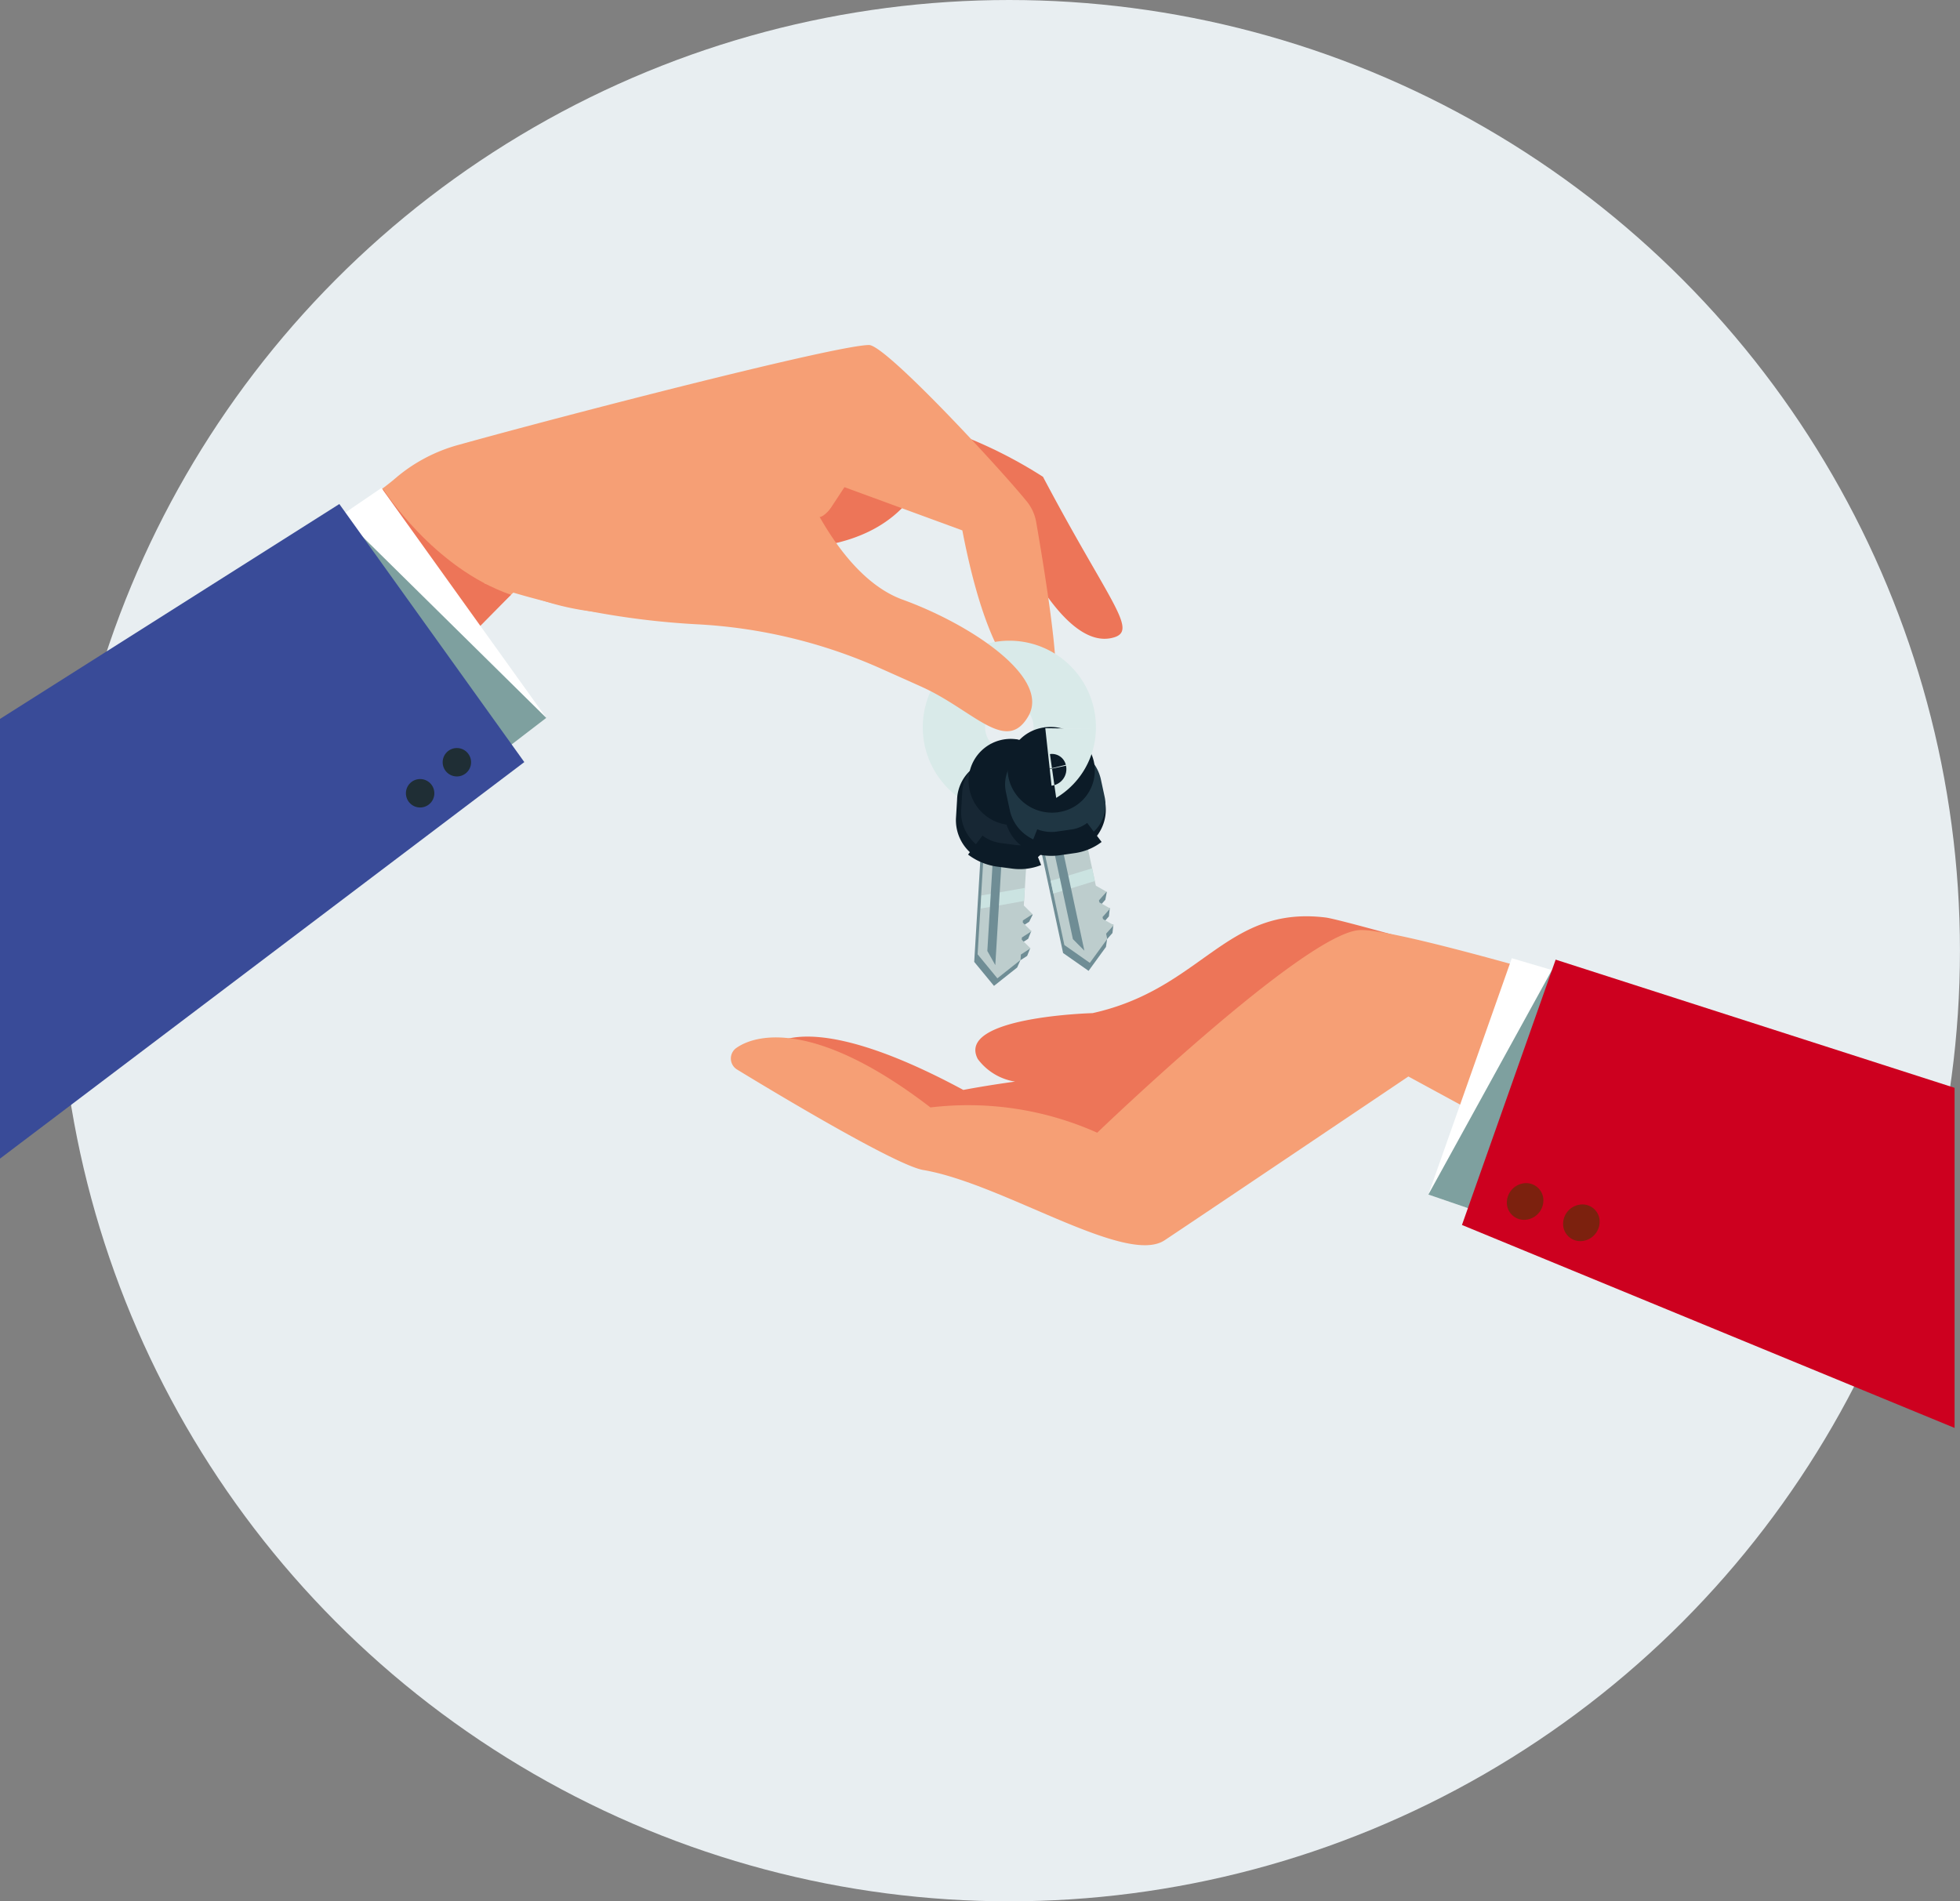 <svg xmlns="http://www.w3.org/2000/svg" viewBox="0 0 96.623 93.741" width="100%">
  <rect x="0" y="0" width="96.623" height="93.741" fill="#808080" stroke="none"/>
  <g transform="translate(-588.8 -448.769)">
    <circle data-name="Elipse 18" cx="46.87" cy="46.87" r="46.87" transform="translate(591.681 448.769)"
      fill="#e8eef1" />
    <path data-name="Trazado 258"
      d="M654.146 494.004c-4.934-.6-6.066 3.515-11.486 4.715 0 0-6.759.177-5.656 2.265a2.847 2.847 0 001.837 1.111c-1.471.2-2.551.411-2.551.411-7.87-4.243-9.554-2.077-9.554-2.077l9.818 4.513s12.8-.423 13.053-.439 4.182-5.747 4.182-5.747l25.22 9.117 1.759-6.306s-25.134-7.381-26.622-7.563z"
      fill="#ed7558" />
    <path data-name="Trazado 259"
      d="M625.091 500.442c1.137-.808 4.176-1.224 9.579 2.927a15.576 15.576 0 018.22 1.246s10.218-9.838 12.935-9.99 24.943 6.943 24.943 6.943l1.69 7.887-7.328 1.57-16.9-9.182s-10.534 7.091-12.018 8.075c-1.915 1.27-7.975-2.8-11.9-3.465-1.339-.227-7.3-3.808-9.176-4.953a.636.636 0 01-.045-1.058z"
      fill="#f69f75" />
    <path data-name="Trazado 260" d="M659.215 507.665l4.113-11.653 19.387 5.709 2.437 9.017-10.685 2.16z" fill="#fff" />
    <path data-name="Trazado 261" d="M659.215 507.664l6.091-11.07 19.845 14.144-10.685 2.16z" fill="#7ea09f" />
    <path data-name="Trazado 262" d="M660.871 509.163l4.619-13.081 19.665 6.319v16.768z" fill="#cd001f" />
    <path data-name="Trazado 263"
      d="M664.877 507.829a.96.96 0 01-.764 1.062.849.849 0 01-1.021-.709.96.96 0 01.764-1.062.849.849 0 011.021.709z"
      fill="#7c210e" />
    <path data-name="Trazado 264"
      d="M667.65 508.879a.96.96 0 01-.764 1.062.849.849 0 01-1.021-.709.96.96 0 01.764-1.062.848.848 0 011.021.709z"
      fill="#7c210e" />
    <path data-name="Trazado 265"
      d="M621.823 474.982s8.214 2.677 11.735-1.48l4.679.571s2.72 6.961 5.486 6.119c1.19-.362-.261-1.773-3.506-7.915a22.6 22.6 0 00-11.657-3.57z"
      fill="#ed7558" />
    <path data-name="Trazado 266"
      d="M588.8 485.028l18.306-11.792a11.78 11.78 0 001.251-.942 8.03 8.03 0 013.055-1.594c5.26-1.464 18.582-4.906 20.227-4.921.816-.007 6.373 5.986 7.764 7.693a2.223 2.223 0 01.476 1.023c.323 1.849 1.3 7.7.853 8.115-.534.489-2.884.668-4.491-7.691l-5.812-2.132-1.739 2.656s-6.35 6-14.463 2.428L588.8 501.892z"
      fill="#f69f75" />
    <path data-name="Trazado 267" d="M607.704 472.905s2.46 3.871 6.287 5.189l-1.857 1.883-5.139-6.4z" fill="#ed7558" />
    <path data-name="Trazado 268" d="M615.73 484.16l-8.124-11.334-16.908 11.52.3 12.591 9.787-1.313z" fill="#fff" />
    <path data-name="Trazado 269" d="M615.73 484.163l-10.091-9.953-15.88 22.9 11.029-1.48z" fill="#7ea09f" />
    <path data-name="Trazado 270" d="M614.647 486.342l-9.119-12.723-16.728 10.595v21.678z" fill="#394b98" />
    <path data-name="Trazado 271" d="M610.629 486.444a.7.7 0 10.6-.788.7.7 0 00-.6.788z" fill="#1f2e35" />
    <circle data-name="Elipse 19" cx=".701" cy=".701" r=".701" transform="rotate(-61.77 712.356 -264.636)"
      fill="#1f2e35" />
    <path data-name="Trazado 272"
      d="M629.245 475.554l-.964-1.393c-.066-.061-.066-.412.214-.294.622.264.567 1.117 1.936-.974z" fill="#ed7558" />
    <g data-name="Grupo 285">
      <path data-name="Trazado 273" d="M641.29 484.683a2.732 2.732 0 10-2.425 2.657" fill="none" stroke="#d9eae9"
        stroke-miterlimit="10" stroke-width="3.072" />
      <path data-name="Trazado 274"
        d="M635.981 488.209l-.056.927a2.156 2.156 0 001.878 2.206l.694.091a1.82 1.82 0 002.112-1.683l.055-.927a2.156 2.156 0 00-1.878-2.206l-.715-.408a2.046 2.046 0 00-2.09 2zm2.474-1.2c.724.095.668 1.021-.056.926s-.668-1.025.056-.93z"
        fill="#0c1b27" />
      <path data-name="Trazado 275"
        d="M639.38 489.209l-.276 4.577.61.068-.178.359-.477.308-.006.107.588.039-.155.388-.477.308-.006.107.588.039-.155.388-.334.215-.159.358-1.142.906-.975-1.184.315-5.231.239-.4z"
        fill="#6f8d95" />
      <path data-name="Trazado 276"
        d="M639.127 495.831l-.017.266-1.142.906-.974-1.184.156-2.589.038-.641.243-4.031 2.116.277-.223 3.708-.039.64-.013.23.431.427-.477.308-.006.107.432.427-.477.308-.006.107.432.427z"
        fill="#bdcdcd" />
      <path data-name="Trazado 277" d="M639.282 493.189q-1.069.2-2.135.372l.038-.646q1.068-.176 2.136-.371z"
        fill="#cbe3e1" />
      <path data-name="Trazado 278" d="M637.866 496.353l-.393-.7.412-6.841.432.057z" fill="#6f8d95" />
      <path data-name="Trazado 279"
        d="M640.866 489.324l.056-.926a2.157 2.157 0 00-1.879-2.206l-.694-.091a1.822 1.822 0 00-2.1 1.577c0 .035-.008.07-.01.107l-.056.926a2.044 2.044 0 00.484 1.429 2.188 2.188 0 001.394.777l.694.091a1.821 1.821 0 002.111-1.684zm-2.232-1.46c-.724-.094-.659-1.188.066-1.094s.658 1.19-.066 1.094z"
        fill="#172734" />
      <path data-name="Trazado 280" d="M638.644 487.999a.627.627 0 00.728-.58.743.743 0 00-.647-.761" fill="none"
        stroke="#0c1b27" stroke-miterlimit="10" stroke-width="2.895" />
      <path data-name="Trazado 281" d="M636.879 490.433a2.471 2.471 0 001.184.484l.694.091a2.248 2.248 0 001.151-.136"
        fill="none" stroke="#0c1b27" stroke-miterlimit="10" stroke-width="1.177" />
      <path data-name="Trazado 282" d="M638.725 486.654a.627.627 0 00-.728.58.744.744 0 00.648.761" fill="none"
        stroke="#0c1b27" stroke-miterlimit="10" stroke-width="2.895" />
      <path data-name="Trazado 283"
        d="M638.184 488.37l.195.907a2.156 2.156 0 002.4 1.623l.693-.1a2.134 2.134 0 001.807-2.493l-.417-.6a2.157 2.157 0 00-2.4-1.623l-.8-.2a2.046 2.046 0 00-1.478 2.486zm2.061-1.822c.723-.1.917.8.194.907s-.917-.805-.194-.911z"
        fill="#0c1b27" />
      <path data-name="Trazado 284"
        d="M641.798 488.353l.961 4.484.606-.1-.075.394-.377.424.022.1.577-.12-.046.415-.377.424.022.1.577-.12-.046.415-.264.3-.057.387-.857 1.179-1.256-.879-1.1-5.124.124-.448z"
        fill="#6f8d95" />
      <path data-name="Trazado 285"
        d="M643.329 494.802l.055.261-.858 1.178-1.255-.88-.543-2.536-.135-.627-.846-3.948 2.113-.3.779 3.632.134.627.049.226.53.3-.377.424.023.1.531.3-.377.424.023.1.531.3z"
        fill="#bdcdcd" />
      <path data-name="Trazado 286" d="M642.773 492.206q-1.021.319-2.045.617l-.135-.627q1.025-.3 2.046-.617z"
        fill="#cbe3e1" />
      <path data-name="Trazado 287" d="M642.257 495.64l-.566-.57-1.436-6.7.431-.061z" fill="#6f8d95" />
      <path data-name="Trazado 288"
        d="M643.258 488.065l-.195-.907a2.156 2.156 0 00-2.4-1.623l-.693.1a1.822 1.822 0 00-1.6 2.083c.005.035.012.07.019.105l.195.907a2.045 2.045 0 00.849 1.247 2.189 2.189 0 001.552.375l.693-.1a1.821 1.821 0 001.58-2.187zm-2.39-.874c-.667.3-1.183-.669-.516-.967s1.184.67.518.967z"
        fill="#1f3643" />
      <path data-name="Trazado 289" d="M640.764 487.379a.627.627 0 00.546-.754.743.743 0 00-.828-.56" fill="none"
        stroke="#0c1b27" stroke-miterlimit="10" stroke-width="2.895" />
      <path data-name="Trazado 290" d="M639.716 490.201a2.471 2.471 0 001.27.149l.693-.1a2.251 2.251 0 001.072-.439"
        fill="none" stroke="#0c1b27" stroke-miterlimit="10" stroke-width="1.177" />
      <path data-name="Trazado 291" d="M639.889 486.891a2.491 2.491 0 001.4-2.208" fill="none" stroke="#d9eae9"
        stroke-miterlimit="10" stroke-width="3.072" />
      <path data-name="Trazado 292" d="M640.482 486.066a.627.627 0 00-.546.754.744.744 0 00.828.56" fill="none"
        stroke="#0c1b27" stroke-miterlimit="10" stroke-width="2.895" />
    </g>
    <path data-name="Trazado 293"
      d="M612.669 477.532a39.348 39.348 0 0010.429 2.013 25.457 25.457 0 019.159 2.2c.712.318 1.4.624 1.977.885 2.559 1.153 4.173 3.347 5.264 1.442s-2.83-4.515-6.2-5.739-5.238-6.523-5.238-6.523z"
      fill="#f69f75" />
  </g>
</svg>